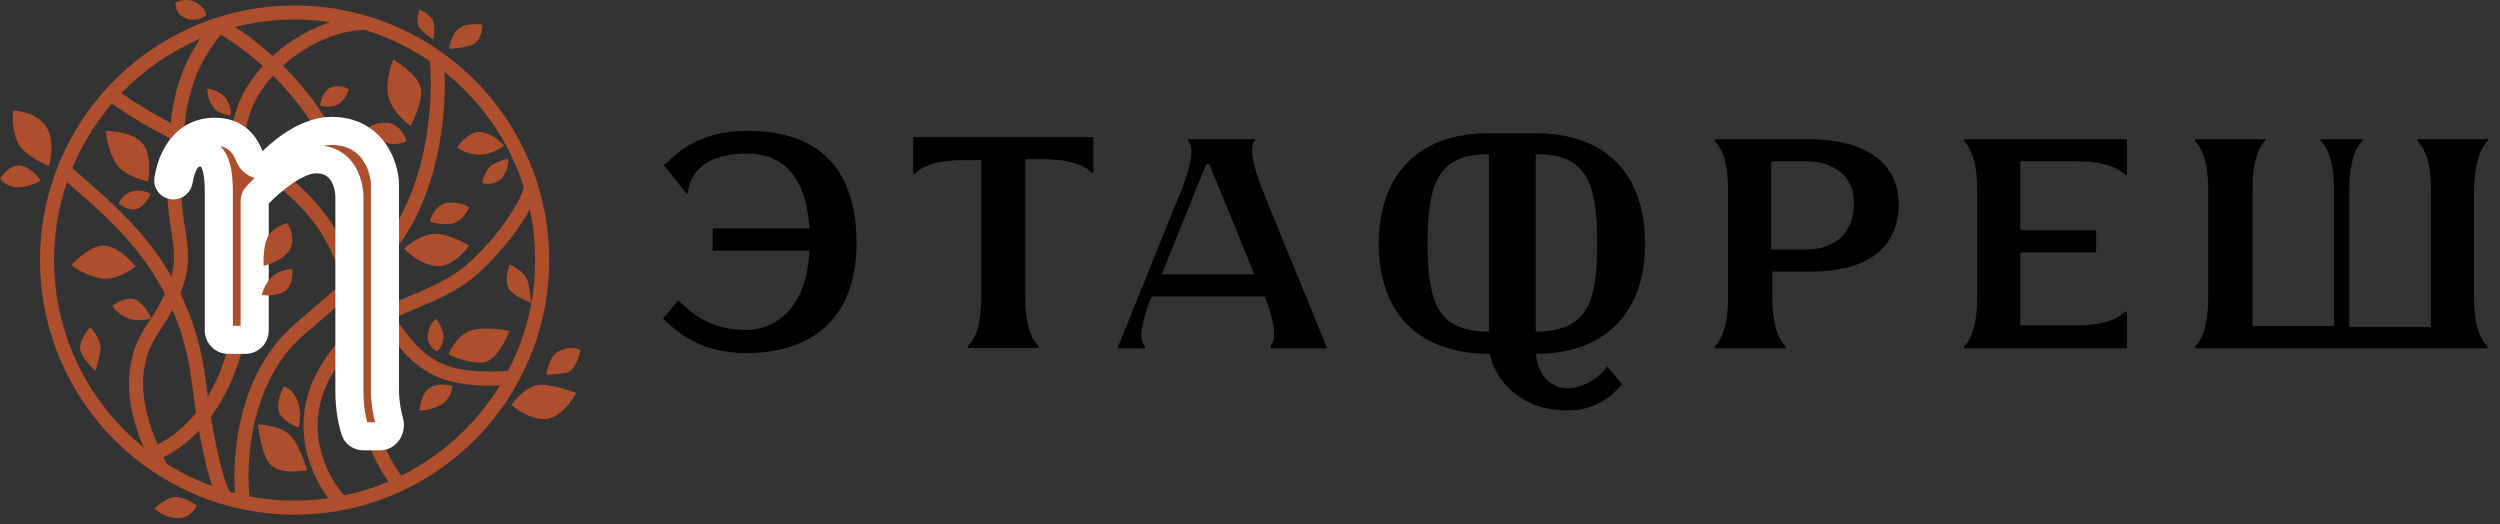 <svg width="267" height="56" viewBox="0 0 267 56" fill="none" xmlns="http://www.w3.org/2000/svg">
<rect x="0" y="0" width="267" height="56" fill="#333333" stroke="none"/>
<circle cx="31.465" cy="27.776" r="26.438" stroke="#AD4E2C" stroke-width="1.5"/>
<path d="M25.973 53.749C25.414 49.777 25.824 40.511 31.931 35.224C39.564 28.614 42.73 26.473 45.057 19.677C46.919 14.24 46.888 8.537 46.639 6.365" stroke="#AD4E2C" stroke-width="1.5"/>
<path d="M15.966 48.641C18.79 47.679 22.985 44.6 24.965 37.782C27.491 29.089 23.141 16.625 26.676 10.262C29.651 4.907 35.527 2.455 38.82 2.455" stroke="#AD4E2C" stroke-width="1.5"/>
<path d="M36.493 53.749C34.413 51.608 31.168 45.78 34.817 39.599C39.379 31.872 45.988 33.175 51.108 28.148C55.204 24.127 56.6 20.893 56.724 19.931" stroke="#AD4E2C" stroke-width="1.5"/>
<path d="M23.18 2.641C26.004 4.069 32.471 8.767 35.748 16.14C39.844 25.356 38.235 29.89 42.369 35.476C45.121 39.195 47.501 40.831 54.459 40.344" stroke="#AD4E2C" stroke-width="1.5"/>
<path d="M24.018 53.098C23.521 52.446 22.268 49.057 21.225 40.716C19.628 27.941 11.295 22.284 6.982 18.281" stroke="#AD4E2C" stroke-width="1.5"/>
<path d="M17.222 50.119C16.54 48.35 12.157 41.257 16.263 35.179C21.61 27.263 18.271 26.253 18.643 18.965C18.928 13.382 18.643 8.254 23.403 2.75" stroke="#AD4E2C" stroke-width="1.5"/>
<path d="M12.009 10.182C13.964 11.64 19.047 14.873 23.739 16.14C29.604 17.722 34.072 22.284 35.934 26.287C37.796 30.29 39.32 34.137 39.32 41.649C39.32 47.327 41.328 49.831 42.444 51.541" stroke="#AD4E2C" stroke-width="1.5"/>
<path d="M28.905 49.653C29.762 50.547 31.869 50.398 32.815 50.212C32.552 49.328 31.819 47.345 31 46.488C30.181 45.632 28.363 45.356 27.556 45.325C27.649 46.395 28.049 48.76 28.905 49.653Z" fill="#AD4E2C"/>
<path d="M29.79 43.975C30.051 44.831 31.295 45.449 31.884 45.65C32.009 45.309 32.182 44.328 31.884 43.137C31.587 41.945 30.705 41.368 30.302 41.228C30.023 41.787 29.529 43.118 29.79 43.975Z" fill="#AD4E2C"/>
<path d="M46.849 43.368C47.944 42.896 48.286 41.753 48.32 41.24C47.838 41.089 46.684 40.906 45.922 41.386C45.159 41.866 44.854 43.205 44.797 43.814C45.024 43.862 45.754 43.839 46.849 43.368Z" fill="#AD4E2C"/>
<path d="M50.589 35.212C49.158 35.486 48.193 37.091 47.89 37.859C48.632 38.213 50.431 38.874 51.685 38.695C52.939 38.516 54.016 36.386 54.398 35.344C53.724 35.186 52.019 34.938 50.589 35.212Z" fill="#AD4E2C"/>
<path d="M45.686 35.766C45.572 36.754 46.302 37.352 46.681 37.528C46.868 37.382 47.266 36.899 47.367 36.138C47.469 35.377 46.879 34.445 46.572 34.074C46.324 34.227 45.799 34.779 45.686 35.766Z" fill="#AD4E2C"/>
<path d="M59.859 37.411C58.779 37.858 58.416 39.335 58.37 40.018C58.726 40.018 59.654 39.971 60.511 39.785C61.367 39.599 61.861 38.125 62 37.411C61.736 37.225 60.939 36.964 59.859 37.411Z" fill="#AD4E2C"/>
<path d="M58.044 41.088C56.591 40.94 55.173 42.454 54.646 43.23C55.127 43.711 56.48 44.691 58.044 44.766C59.608 44.84 61.023 42.935 61.535 41.973C60.976 41.74 59.496 41.237 58.044 41.088Z" fill="#AD4E2C"/>
<path d="M47.866 21.649C46.675 21.761 46.066 23.03 45.911 23.65C46.214 23.782 47.08 24.018 48.122 23.906C49.165 23.795 49.876 22.712 50.1 22.184C49.852 21.959 49.058 21.537 47.866 21.649Z" fill="#AD4E2C"/>
<path d="M46.656 24.977C45.316 24.884 43.77 25.978 43.165 26.536C43.584 27.041 44.817 28.119 46.4 28.398C47.983 28.677 49.526 27.072 50.1 26.234C49.511 25.854 47.997 25.07 46.656 24.977Z" fill="#AD4E2C"/>
<path d="M41.425 10.065C41.629 11.499 43.123 12.928 43.845 13.463C44.349 12.54 45.269 10.405 44.916 9.251C44.562 8.096 42.829 6.846 42.006 6.365C41.727 7.001 41.22 8.632 41.425 10.065Z" fill="#AD4E2C"/>
<path d="M41.704 13.184C42.784 13.463 43.286 14.557 43.403 15.069C43.147 15.24 42.393 15.525 41.425 15.302C40.456 15.078 39.609 14.123 39.307 13.673C39.656 13.393 40.624 12.905 41.704 13.184Z" fill="#AD4E2C"/>
<path d="M49.106 2.967C48.324 3.451 48.036 4.658 47.989 5.201C48.362 5.201 49.348 5.127 50.317 4.829C51.285 4.531 51.527 3.246 51.527 2.641C51.046 2.548 49.888 2.483 49.106 2.967Z" fill="#AD4E2C"/>
<path d="M46.267 2.269C46.044 1.71 45.212 1.198 44.824 1.012C44.638 1.431 44.377 2.409 44.824 2.967C45.271 3.526 45.972 4.038 46.267 4.224C46.36 3.805 46.49 2.828 46.267 2.269Z" fill="#AD4E2C"/>
<path d="M35.422 9.297C34.64 9.521 34.258 10.694 34.165 11.252C34.429 11.361 35.143 11.513 35.887 11.252C36.632 10.992 37.129 9.995 37.284 9.53C36.989 9.359 36.204 9.074 35.422 9.297Z" fill="#AD4E2C"/>
<path d="M19.782 1.943C20.713 2.353 21.66 1.927 22.017 1.664C22.017 1.4 21.802 0.751 20.946 0.267C20.09 -0.217 19.131 0.066 18.758 0.267C18.712 0.655 18.851 1.533 19.782 1.943Z" fill="#AD4E2C"/>
<path d="M51.052 16.516C52.218 16.589 53.387 15.913 53.826 15.566C53.523 15.161 52.626 14.304 51.459 14.114C50.291 13.923 49.215 15.128 48.823 15.755C49.08 15.978 49.885 16.444 51.052 16.516Z" fill="#AD4E2C"/>
<path d="M52.635 17.548C51.944 17.943 51.593 19.053 51.504 19.559C51.917 19.664 52.898 19.722 53.517 19.116C54.136 18.51 54.303 17.436 54.309 16.975C54.039 17.002 53.327 17.154 52.635 17.548Z" fill="#AD4E2C"/>
<path d="M13.731 34.014C14.699 34.349 15.748 34.153 16.152 34.014C15.981 33.564 15.425 32.543 14.569 32.059C13.713 31.575 12.505 32.26 12.009 32.664C12.18 32.974 12.763 33.678 13.731 34.014Z" fill="#AD4E2C"/>
<path d="M56.351 30.006C56.088 29.113 54.958 28.459 54.425 28.243C54.219 28.796 53.909 30.078 54.32 30.788C54.73 31.497 56.094 32.112 56.724 32.331C56.709 31.928 56.614 30.899 56.351 30.006Z" fill="#AD4E2C"/>
<path d="M10.732 37.325C10.834 36.4 10.043 35.361 9.635 34.956C9.232 35.387 8.451 36.45 8.557 37.263C8.662 38.077 9.683 39.17 10.18 39.615C10.321 39.237 10.63 38.251 10.732 37.325Z" fill="#AD4E2C"/>
<path d="M12.498 17.613C13.28 18.655 15.027 19.226 15.802 19.381C15.989 18.497 16.137 16.449 15.244 15.332C14.35 14.215 12.234 13.967 11.287 13.982C11.365 14.758 11.716 16.57 12.498 17.613Z" fill="#AD4E2C"/>
<path d="M14.639 22.314C15.347 22.09 15.896 21.135 16.082 20.685C15.741 20.499 14.853 20.191 14.034 20.452C13.215 20.713 12.793 21.43 12.684 21.755C13.041 22.035 13.931 22.537 14.639 22.314Z" fill="#AD4E2C"/>
<path d="M1.908 15.255C2.504 16.447 4.36 17.396 5.213 17.722C5.492 16.9 5.828 14.911 4.934 13.533C4.04 12.155 2.203 11.81 1.396 11.81C1.319 12.462 1.313 14.063 1.908 15.255Z" fill="#AD4E2C"/>
<path d="M1.908 20.003C2.914 20.003 3.941 19.537 4.329 19.305C4.112 18.901 3.417 18.02 2.374 17.722C1.331 17.424 0.357 18.498 0 19.072C0.217 19.382 0.903 20.003 1.908 20.003Z" fill="#AD4E2C"/>
<path d="M18.898 55.332C20.127 55.406 20.837 54.463 21.039 53.982C20.527 53.625 19.308 52.948 18.526 53.097C17.744 53.246 16.834 53.966 16.477 54.307C16.772 54.618 17.669 55.257 18.898 55.332Z" fill="#AD4E2C"/>
<mask id="path-24-outside-1_629_6733" maskUnits="userSpaceOnUse" x="15.976" y="11.981" width="28" height="37" fill="black">
<rect fill="white" x="15.976" y="11.981" width="28" height="37"/>
<path fill-rule="evenodd" clip-rule="evenodd" d="M26.649 16.705C26.975 17.575 28.293 17.977 28.959 17.329C30.662 15.67 33.048 13.981 35.42 13.981C39.79 13.981 41.11 17.811 41.11 19.745V41.705C41.11 42.772 41.3 44.017 41.603 45.099C41.802 45.809 41.294 46.595 40.556 46.595H38.805C38.418 46.595 38.062 46.374 37.935 46.009C37.557 44.924 37.317 43.399 37.317 41.705V21.047C37.317 19.745 36.684 17.012 33.765 17.012C31.645 17.012 28.895 19.361 27.465 20.861C27.293 21.041 27.201 21.281 27.201 21.53V35.294C27.201 35.846 26.753 36.294 26.201 36.294H24.371C23.819 36.294 23.371 35.846 23.371 35.294V20.508C23.371 17.328 22.646 16.287 21.381 16.287C19.798 16.287 19.312 18.013 19.079 19.324C19.031 19.598 18.796 19.801 18.517 19.801C18.194 19.801 17.936 19.53 17.981 19.209C18.263 17.2 19.524 14.074 22.943 14.074C25.016 14.074 26.096 15.232 26.649 16.705Z"/>
</mask>
<path fill-rule="evenodd" clip-rule="evenodd" d="M26.649 16.705C26.975 17.575 28.293 17.977 28.959 17.329C30.662 15.67 33.048 13.981 35.42 13.981C39.79 13.981 41.11 17.811 41.11 19.745V41.705C41.11 42.772 41.3 44.017 41.603 45.099C41.802 45.809 41.294 46.595 40.556 46.595H38.805C38.418 46.595 38.062 46.374 37.935 46.009C37.557 44.924 37.317 43.399 37.317 41.705V21.047C37.317 19.745 36.684 17.012 33.765 17.012C31.645 17.012 28.895 19.361 27.465 20.861C27.293 21.041 27.201 21.281 27.201 21.53V35.294C27.201 35.846 26.753 36.294 26.201 36.294H24.371C23.819 36.294 23.371 35.846 23.371 35.294V20.508C23.371 17.328 22.646 16.287 21.381 16.287C19.798 16.287 19.312 18.013 19.079 19.324C19.031 19.598 18.796 19.801 18.517 19.801C18.194 19.801 17.936 19.53 17.981 19.209C18.263 17.2 19.524 14.074 22.943 14.074C25.016 14.074 26.096 15.232 26.649 16.705Z" fill="#AD4E2C"/>
<path d="M19.079 19.324L17.602 19.062L19.079 19.324ZM37.935 46.009L39.352 45.516L37.935 46.009ZM27.465 20.861L26.379 19.825L27.465 20.861ZM41.603 45.099L43.048 44.694L41.603 45.099ZM35.42 12.481C32.42 12.481 29.66 14.552 27.913 16.254L30.006 18.403C31.665 16.788 33.676 15.481 35.42 15.481V12.481ZM42.61 19.745C42.61 18.504 42.203 16.742 41.115 15.253C39.977 13.695 38.117 12.481 35.42 12.481V15.481C37.092 15.481 38.078 16.182 38.692 17.023C39.357 17.932 39.61 19.053 39.61 19.745H42.61ZM42.61 41.705V19.745H39.61V41.705H42.61ZM43.048 44.694C42.776 43.724 42.61 42.616 42.61 41.705H39.61C39.61 42.928 39.825 44.31 40.159 45.503L43.048 44.694ZM38.805 48.095H40.556V45.095H38.805V48.095ZM35.817 41.705C35.817 43.521 36.073 45.22 36.518 46.501L39.352 45.516C39.042 44.627 38.817 43.276 38.817 41.705H35.817ZM35.817 21.047V41.705H38.817V21.047H35.817ZM33.765 18.512C34.652 18.512 35.081 18.879 35.36 19.33C35.693 19.869 35.817 20.58 35.817 21.047H38.817C38.817 20.212 38.624 18.905 37.911 17.752C37.144 16.511 35.797 15.512 33.765 15.512V18.512ZM28.55 21.896C29.215 21.199 30.181 20.312 31.204 19.611C32.283 18.873 33.181 18.512 33.765 18.512V15.512C32.23 15.512 30.693 16.325 29.509 17.136C28.269 17.985 27.145 19.023 26.379 19.825L28.55 21.896ZM28.701 35.294V21.53H25.701V35.294H28.701ZM24.371 37.794H26.201V34.794H24.371V37.794ZM21.871 20.508V35.294H24.871V20.508H21.871ZM21.381 17.787C21.488 17.787 21.49 17.807 21.454 17.786C21.418 17.764 21.45 17.762 21.517 17.892C21.685 18.217 21.871 18.97 21.871 20.508H24.871C24.871 18.866 24.694 17.508 24.183 16.517C23.911 15.989 23.525 15.529 22.997 15.212C22.47 14.897 21.907 14.787 21.381 14.787V17.787ZM20.556 19.586C20.668 18.956 20.813 18.422 21.018 18.071C21.112 17.911 21.186 17.846 21.222 17.823C21.241 17.809 21.277 17.787 21.381 17.787V14.787C19.905 14.787 18.96 15.649 18.429 16.556C17.938 17.396 17.723 18.381 17.602 19.062L20.556 19.586ZM22.943 12.574C20.696 12.574 19.106 13.633 18.088 14.986C17.11 16.284 16.659 17.834 16.495 19.001L19.466 19.418C19.585 18.576 19.906 17.558 20.484 16.791C21.021 16.078 21.771 15.574 22.943 15.574V12.574ZM28.053 16.178C27.712 15.27 27.17 14.352 26.297 13.661C25.405 12.955 24.279 12.574 22.943 12.574V15.574C23.681 15.574 24.131 15.773 24.435 16.013C24.759 16.27 25.032 16.668 25.244 17.232L28.053 16.178ZM17.602 19.062C17.677 18.642 18.046 18.301 18.517 18.301V21.301C19.545 21.301 20.385 20.554 20.556 19.586L17.602 19.062ZM24.371 34.794C24.647 34.794 24.871 35.018 24.871 35.294H21.871C21.871 36.675 22.99 37.794 24.371 37.794V34.794ZM25.701 35.294C25.701 35.018 25.925 34.794 26.201 34.794V37.794C27.582 37.794 28.701 36.675 28.701 35.294H25.701ZM38.805 45.095C38.966 45.095 39.24 45.197 39.352 45.516L36.518 46.501C36.883 47.551 37.871 48.095 38.805 48.095V45.095ZM26.379 19.825C25.929 20.298 25.701 20.915 25.701 21.53H28.701C28.701 21.648 28.657 21.784 28.55 21.896L26.379 19.825ZM18.517 18.301C19.016 18.301 19.56 18.75 19.466 19.418L16.495 19.001C16.311 20.31 17.372 21.301 18.517 21.301V18.301ZM40.159 45.503C40.13 45.4 40.156 45.32 40.192 45.268C40.233 45.207 40.356 45.095 40.556 45.095V48.095C42.45 48.095 43.469 46.198 43.048 44.694L40.159 45.503ZM27.913 16.254C27.947 16.221 27.985 16.195 28.02 16.178C28.055 16.161 28.082 16.154 28.098 16.151C28.126 16.146 28.12 16.153 28.085 16.143C28.051 16.133 28.025 16.117 28.014 16.108C28.005 16.1 28.031 16.119 28.053 16.178L25.244 17.232C25.612 18.211 26.467 18.803 27.268 19.03C28.071 19.257 29.179 19.209 30.006 18.403L27.913 16.254Z" fill="white" mask="url(#path-24-outside-1_629_6733)"/>
<path d="M10.687 29.724C12.073 30.008 13.802 29.002 14.493 28.464C13.977 27.799 12.616 26.422 11.294 26.237C9.972 26.051 8.29 27.556 7.615 28.331C8.061 28.677 9.3 29.441 10.687 29.724Z" fill="#AD4E2C"/>
<path d="M29.393 29.287C28.564 29.766 28.095 30.967 27.964 31.508C28.423 31.582 29.548 31.61 30.377 31.131C31.206 30.651 31.286 29.34 31.222 28.743C30.957 28.725 30.221 28.808 29.393 29.287Z" fill="#AD4E2C"/>
<path d="M28.628 25.241C28.151 26.12 28.114 27.708 28.156 28.392C28.676 28.237 29.79 27.974 30.705 27.003C31.621 26.032 31.113 24.454 30.678 23.806C30.186 24.001 29.105 24.361 28.628 25.241Z" fill="#AD4E2C"/>
<path d="M22.737 11.412C23.267 12.148 24.234 12.311 24.652 12.3C24.683 11.967 24.617 11.136 24.109 10.471C23.601 9.806 22.594 9.512 22.154 9.449C22.128 9.796 22.208 10.676 22.737 11.412Z" fill="#AD4E2C"/>
<path d="M79.798 13.968C88.502 13.968 91.478 19.184 91.478 25.936C91.478 34.32 86.358 37.712 79.702 37.712C74.486 37.712 72.022 35.152 70.806 34.032L72.438 32.08C73.654 33.2 75.606 35.248 79.702 35.248C80.918 35.248 86.038 34.736 86.454 26.768H76.118V24.4H86.454C86.166 19.984 84.502 16.4 79.702 16.4C78.166 16.4 76.95 16.72 75.926 17.136C73.462 18.352 73.462 20.624 73.462 20.624L73.366 20.72L70.902 17.648C72.118 16.528 74.486 13.968 79.798 13.968ZM97.534 14.64H116.766V18.416H116.574C116.158 18.032 115.038 17.008 111.358 17.008H109.502V31.856C109.502 35.44 110.526 36.56 110.942 36.976V37.168H103.358V36.976C103.774 36.56 104.798 35.44 104.798 31.856V17.104H102.942C99.262 17.104 98.142 18.128 97.726 18.544H97.534V14.64ZM135.716 37.2V36.88C136.1 36.56 136.516 35.344 135.076 31.664H123.012L122.916 31.856C121.476 35.44 121.892 36.688 122.276 36.976V37.2H119.332L126.18 20.304C127.62 16.592 127.3 15.472 126.884 15.056V14.864H134.052V14.96C133.668 15.376 133.348 16.496 134.788 20.176L141.732 37.2H135.716ZM124.036 29.392V29.296H133.956L129.156 17.52H128.836L124.036 29.392ZM167.41 41.456C169.97 41.456 171.698 39.216 171.602 39.088L173.234 41.04C170.994 43.696 168.626 43.824 167.314 43.824C162.098 43.824 159.538 40.24 159.122 37.776H159.026C158.706 37.776 158.386 37.776 158.098 37.776C151.218 37.36 147.25 33.264 147.25 26C147.25 19.024 151.122 14.224 159.026 14.224H163.922C171.826 14.224 175.698 18.928 175.698 26C175.698 33.264 171.602 37.456 164.85 37.776C164.658 37.776 164.338 37.776 164.018 37.776C164.338 40.624 166.066 41.456 167.41 41.456ZM159.026 35.408V16.464C153.682 16.464 152.466 19.44 152.466 26C152.466 32.56 153.682 35.408 159.026 35.408ZM164.018 16.464V35.408C169.362 35.408 170.578 32.56 170.578 26C170.578 19.344 169.362 16.464 164.018 16.464ZM193.062 14.864C194.694 14.864 202.598 14.864 202.79 21.712C202.79 29.008 195.11 29.008 193.158 29.008C191.11 29.008 189.286 29.008 189.286 29.008V31.76C189.286 35.44 190.31 36.56 190.694 36.976V37.2H183.142V36.976C183.526 36.688 184.55 35.44 184.55 31.76V20.304C184.55 16.592 183.526 15.472 183.142 15.056V14.864C183.142 14.864 191.43 14.864 193.062 14.864ZM193.062 26.64C193.062 26.64 197.99 26.832 197.99 21.712C197.99 17.104 193.062 17.232 193.062 17.232H189.158V26.64H193.062ZM221.723 17.232H215.771V24.592H223.867V26.96H215.771V34.736H221.723C225.403 34.736 226.523 33.712 226.939 33.296H227.163V37.2H209.755V36.976C210.139 36.688 211.163 35.44 211.163 31.76V20.304C211.163 16.592 210.139 15.472 209.755 15.056V14.864H227.163V18.64H226.939C226.523 18.256 225.403 17.232 221.723 17.232ZM265.758 14.96C265.342 15.376 264.318 16.496 264.222 20.304V31.76C264.222 35.44 265.246 36.56 265.662 36.976V37.2H234.43V36.976C234.814 36.688 235.838 35.44 235.838 31.76V20.304C235.838 16.592 234.814 15.472 234.43 15.056V14.864H241.982V14.96C241.598 15.376 240.574 16.496 240.574 20.08V34.832H249.278V20.304C249.278 16.592 248.254 15.472 247.838 15.056V14.864H252.35V15.056C251.934 15.376 250.91 16.592 250.91 20.304V34.928H259.614V20.176C259.614 16.592 258.59 15.472 258.174 15.056V14.864H265.758V14.96Z" fill="black"/>
</svg>
